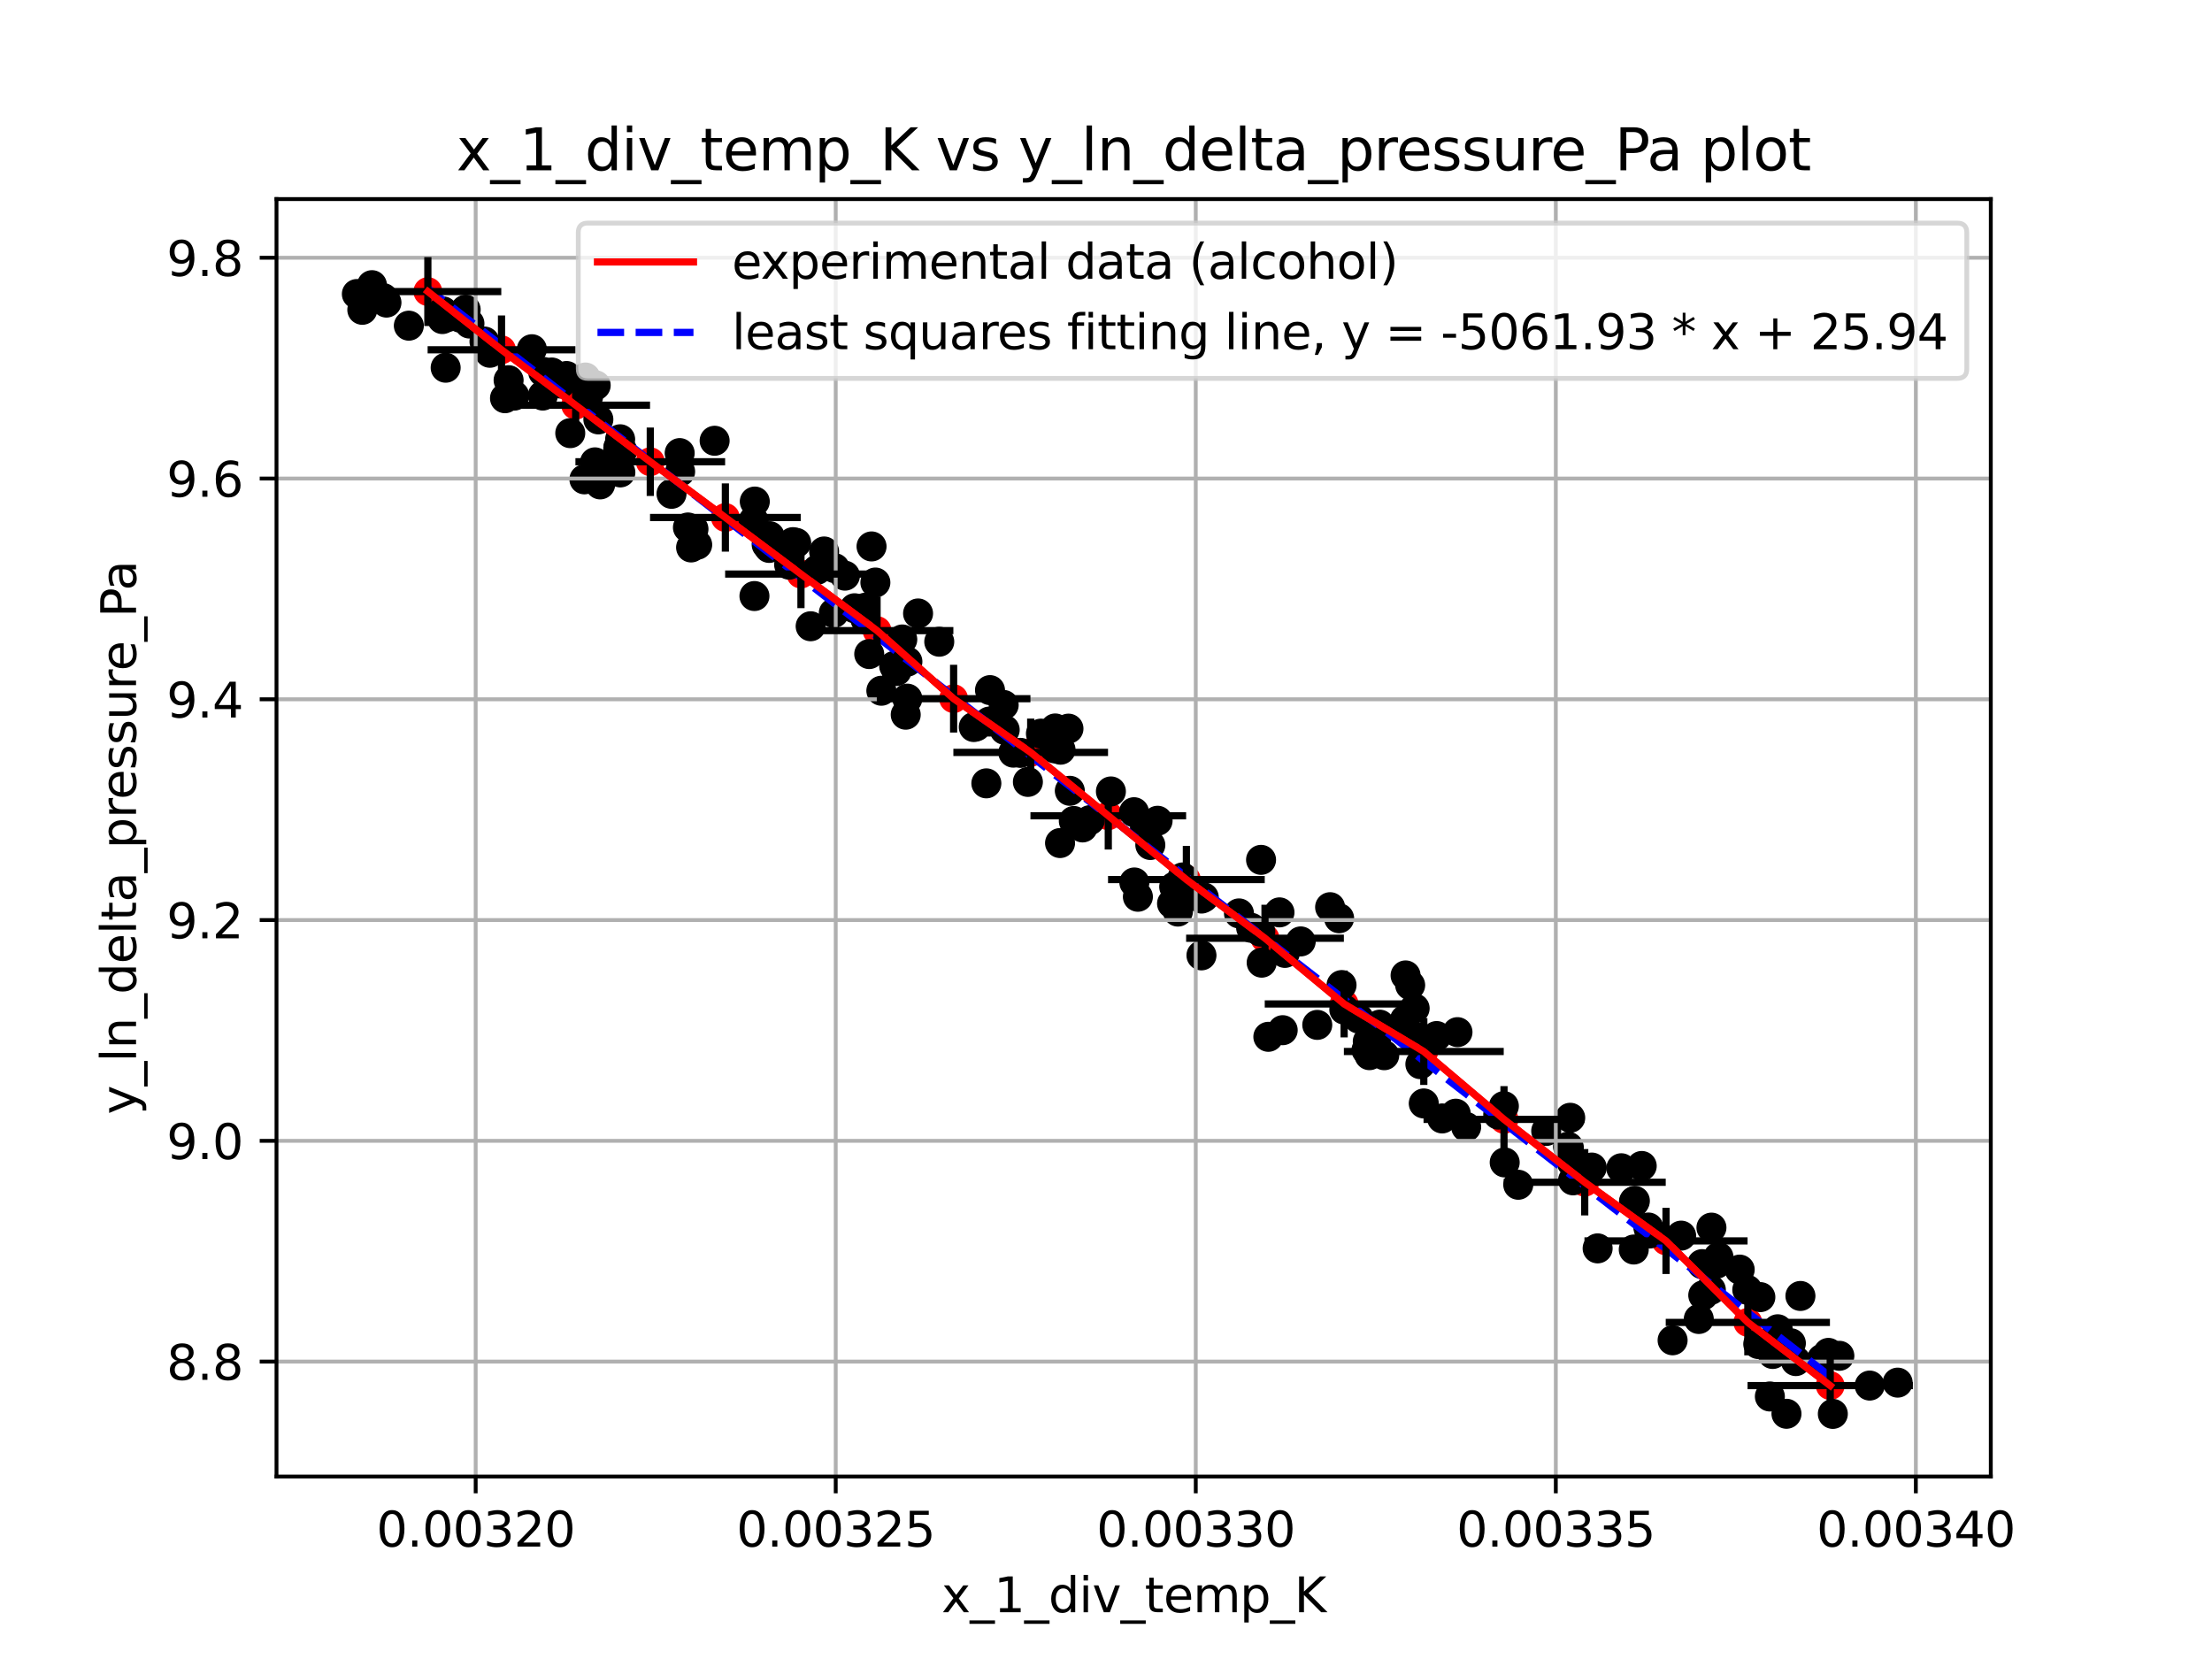 <?xml version="1.0" encoding="utf-8" standalone="no"?>
<!DOCTYPE svg PUBLIC "-//W3C//DTD SVG 1.1//EN"
  "http://www.w3.org/Graphics/SVG/1.1/DTD/svg11.dtd">
<svg xmlns:xlink="http://www.w3.org/1999/xlink" width="460.8pt" height="345.6pt" viewBox="0 0 460.8 345.6" xmlns="http://www.w3.org/2000/svg" version="1.1">
 <defs>
  <style type="text/css">*{stroke-linejoin: round; stroke-linecap: butt}</style>
 </defs>
 <g id="figure_1">
  <g id="patch_1">
   <path d="M 0 345.6 
L 460.8 345.6 
L 460.8 0 
L 0 0 
z
" style="fill: #ffffff"/>
  </g>
  <g id="axes_1">
   <g id="patch_2">
    <path d="M 57.6 307.584 
L 414.72 307.584 
L 414.72 41.472 
L 57.6 41.472 
z
" style="fill: #ffffff"/>
   </g>
   <g id="PathCollection_1">
    <defs>
     <path id="m6cec1d326d" d="M 0 3 
C 0.796 3 1.559 2.684 2.121 2.121 
C 2.684 1.559 3 0.796 3 0 
C 3 -0.796 2.684 -1.559 2.121 -2.121 
C 1.559 -2.684 0.796 -3 0 -3 
C -0.796 -3 -1.559 -2.684 -2.121 -2.121 
C -2.684 -1.559 -3 -0.796 -3 0 
C -3 0.796 -2.684 1.559 -2.121 2.121 
C -1.559 2.684 -0.796 3 0 3 
z
"/>
    </defs>
    <g clip-path="url(#p0b4f2a0c53)">
     <use xlink:href="#m6cec1d326d" x="381.268" y="288.649" style="fill: #ff0000"/>
     <use xlink:href="#m6cec1d326d" x="364.106" y="275.479" style="fill: #ff0000"/>
     <use xlink:href="#m6cec1d326d" x="347.06" y="258.504" style="fill: #ff0000"/>
     <use xlink:href="#m6cec1d326d" x="330.128" y="246.283" style="fill: #ff0000"/>
     <use xlink:href="#m6cec1d326d" x="313.31" y="233.189" style="fill: #ff0000"/>
     <use xlink:href="#m6cec1d326d" x="296.603" y="219.05" style="fill: #ff0000"/>
     <use xlink:href="#m6cec1d326d" x="280.008" y="209.147" style="fill: #ff0000"/>
     <use xlink:href="#m6cec1d326d" x="263.522" y="195.458" style="fill: #ff0000"/>
     <use xlink:href="#m6cec1d326d" x="247.146" y="183.224" style="fill: #ff0000"/>
     <use xlink:href="#m6cec1d326d" x="230.876" y="169.939" style="fill: #ff0000"/>
     <use xlink:href="#m6cec1d326d" x="214.714" y="156.74" style="fill: #ff0000"/>
     <use xlink:href="#m6cec1d326d" x="198.657" y="145.547" style="fill: #ff0000"/>
     <use xlink:href="#m6cec1d326d" x="182.705" y="131.368" style="fill: #ff0000"/>
     <use xlink:href="#m6cec1d326d" x="166.856" y="119.592" style="fill: #ff0000"/>
     <use xlink:href="#m6cec1d326d" x="151.109" y="107.808" style="fill: #ff0000"/>
     <use xlink:href="#m6cec1d326d" x="135.465" y="96.189" style="fill: #ff0000"/>
     <use xlink:href="#m6cec1d326d" x="119.92" y="84.41" style="fill: #ff0000"/>
     <use xlink:href="#m6cec1d326d" x="104.476" y="72.871" style="fill: #ff0000"/>
     <use xlink:href="#m6cec1d326d" x="89.13" y="60.742" style="fill: #ff0000"/>
    </g>
   </g>
   <g id="PathCollection_2">
    <defs>
     <path id="m277d60165b" d="M 0 3 
C 0.796 3 1.559 2.684 2.121 2.121 
C 2.684 1.559 3 0.796 3 0 
C 3 -0.796 2.684 -1.559 2.121 -2.121 
C 1.559 -2.684 0.796 -3 0 -3 
C -0.796 -3 -1.559 -2.684 -2.121 -2.121 
C -2.684 -1.559 -3 -0.796 -3 0 
C -3 0.796 -2.684 1.559 -2.121 2.121 
C -1.559 2.684 -0.796 3 0 3 
z
" style="stroke: #000000; stroke-width: 0.25"/>
    </defs>
    <g clip-path="url(#p0b4f2a0c53)">
     <use xlink:href="#m277d60165b" x="383.171" y="282.437" style="stroke: #000000; stroke-width: 0.25"/>
     <use xlink:href="#m277d60165b" x="380.893" y="281.832" style="stroke: #000000; stroke-width: 0.25"/>
     <use xlink:href="#m277d60165b" x="381.813" y="294.541" style="stroke: #000000; stroke-width: 0.25"/>
     <use xlink:href="#m277d60165b" x="374.104" y="283.541" style="stroke: #000000; stroke-width: 0.25"/>
     <use xlink:href="#m277d60165b" x="379.564" y="283.074" style="stroke: #000000; stroke-width: 0.25"/>
     <use xlink:href="#m277d60165b" x="369.281" y="282.058" style="stroke: #000000; stroke-width: 0.25"/>
     <use xlink:href="#m277d60165b" x="372.157" y="294.516" style="stroke: #000000; stroke-width: 0.25"/>
     <use xlink:href="#m277d60165b" x="389.493" y="288.639" style="stroke: #000000; stroke-width: 0.25"/>
     <use xlink:href="#m277d60165b" x="368.697" y="290.914" style="stroke: #000000; stroke-width: 0.25"/>
     <use xlink:href="#m277d60165b" x="395.316" y="288.028" style="stroke: #000000; stroke-width: 0.25"/>
     <use xlink:href="#m277d60165b" x="354.823" y="269.827" style="stroke: #000000; stroke-width: 0.25"/>
     <use xlink:href="#m277d60165b" x="353.888" y="274.771" style="stroke: #000000; stroke-width: 0.25"/>
     <use xlink:href="#m277d60165b" x="375.061" y="269.973" style="stroke: #000000; stroke-width: 0.25"/>
     <use xlink:href="#m277d60165b" x="356.404" y="268.703" style="stroke: #000000; stroke-width: 0.25"/>
     <use xlink:href="#m277d60165b" x="370.325" y="276.91" style="stroke: #000000; stroke-width: 0.25"/>
     <use xlink:href="#m277d60165b" x="366.715" y="270.212" style="stroke: #000000; stroke-width: 0.25"/>
     <use xlink:href="#m277d60165b" x="363.993" y="268.685" style="stroke: #000000; stroke-width: 0.25"/>
     <use xlink:href="#m277d60165b" x="373.07" y="279.825" style="stroke: #000000; stroke-width: 0.25"/>
     <use xlink:href="#m277d60165b" x="366.278" y="279.987" style="stroke: #000000; stroke-width: 0.25"/>
     <use xlink:href="#m277d60165b" x="348.434" y="279.208" style="stroke: #000000; stroke-width: 0.25"/>
     <use xlink:href="#m277d60165b" x="343.671" y="256.96" style="stroke: #000000; stroke-width: 0.25"/>
     <use xlink:href="#m277d60165b" x="356.524" y="255.738" style="stroke: #000000; stroke-width: 0.25"/>
     <use xlink:href="#m277d60165b" x="343.386" y="255.714" style="stroke: #000000; stroke-width: 0.25"/>
     <use xlink:href="#m277d60165b" x="350.208" y="257.403" style="stroke: #000000; stroke-width: 0.25"/>
     <use xlink:href="#m277d60165b" x="340.341" y="260.298" style="stroke: #000000; stroke-width: 0.25"/>
     <use xlink:href="#m277d60165b" x="357.614" y="263.245" style="stroke: #000000; stroke-width: 0.25"/>
     <use xlink:href="#m277d60165b" x="354.582" y="263.341" style="stroke: #000000; stroke-width: 0.25"/>
     <use xlink:href="#m277d60165b" x="357.99" y="261.86" style="stroke: #000000; stroke-width: 0.25"/>
     <use xlink:href="#m277d60165b" x="362.411" y="264.481" style="stroke: #000000; stroke-width: 0.25"/>
     <use xlink:href="#m277d60165b" x="332.817" y="260.061" style="stroke: #000000; stroke-width: 0.25"/>
     <use xlink:href="#m277d60165b" x="327.7" y="245.889" style="stroke: #000000; stroke-width: 0.25"/>
     <use xlink:href="#m277d60165b" x="313.456" y="242.158" style="stroke: #000000; stroke-width: 0.25"/>
     <use xlink:href="#m277d60165b" x="340.574" y="250.164" style="stroke: #000000; stroke-width: 0.25"/>
     <use xlink:href="#m277d60165b" x="331.593" y="243.223" style="stroke: #000000; stroke-width: 0.25"/>
     <use xlink:href="#m277d60165b" x="340.394" y="250.288" style="stroke: #000000; stroke-width: 0.25"/>
     <use xlink:href="#m277d60165b" x="327.402" y="242.085" style="stroke: #000000; stroke-width: 0.25"/>
     <use xlink:href="#m277d60165b" x="316.282" y="246.807" style="stroke: #000000; stroke-width: 0.25"/>
     <use xlink:href="#m277d60165b" x="340.42" y="250.442" style="stroke: #000000; stroke-width: 0.25"/>
     <use xlink:href="#m277d60165b" x="342.001" y="242.894" style="stroke: #000000; stroke-width: 0.25"/>
     <use xlink:href="#m277d60165b" x="337.747" y="243.368" style="stroke: #000000; stroke-width: 0.25"/>
     <use xlink:href="#m277d60165b" x="326.65" y="238.868" style="stroke: #000000; stroke-width: 0.25"/>
     <use xlink:href="#m277d60165b" x="300.425" y="232.993" style="stroke: #000000; stroke-width: 0.25"/>
     <use xlink:href="#m277d60165b" x="312.108" y="232.188" style="stroke: #000000; stroke-width: 0.25"/>
     <use xlink:href="#m277d60165b" x="326.821" y="239.081" style="stroke: #000000; stroke-width: 0.25"/>
     <use xlink:href="#m277d60165b" x="313.284" y="230.421" style="stroke: #000000; stroke-width: 0.25"/>
     <use xlink:href="#m277d60165b" x="303.259" y="232.001" style="stroke: #000000; stroke-width: 0.25"/>
     <use xlink:href="#m277d60165b" x="305.428" y="234.768" style="stroke: #000000; stroke-width: 0.25"/>
     <use xlink:href="#m277d60165b" x="327.107" y="232.854" style="stroke: #000000; stroke-width: 0.25"/>
     <use xlink:href="#m277d60165b" x="296.596" y="229.869" style="stroke: #000000; stroke-width: 0.25"/>
     <use xlink:href="#m277d60165b" x="322.105" y="235.6" style="stroke: #000000; stroke-width: 0.25"/>
     <use xlink:href="#m277d60165b" x="286.656" y="217.182" style="stroke: #000000; stroke-width: 0.25"/>
     <use xlink:href="#m277d60165b" x="284.669" y="218.743" style="stroke: #000000; stroke-width: 0.25"/>
     <use xlink:href="#m277d60165b" x="284.933" y="216.961" style="stroke: #000000; stroke-width: 0.25"/>
     <use xlink:href="#m277d60165b" x="288.365" y="219.822" style="stroke: #000000; stroke-width: 0.25"/>
     <use xlink:href="#m277d60165b" x="299.28" y="215.826" style="stroke: #000000; stroke-width: 0.25"/>
     <use xlink:href="#m277d60165b" x="285.281" y="219.812" style="stroke: #000000; stroke-width: 0.25"/>
     <use xlink:href="#m277d60165b" x="295.888" y="221.688" style="stroke: #000000; stroke-width: 0.25"/>
     <use xlink:href="#m277d60165b" x="295.095" y="216.101" style="stroke: #000000; stroke-width: 0.25"/>
     <use xlink:href="#m277d60165b" x="303.622" y="215.014" style="stroke: #000000; stroke-width: 0.25"/>
     <use xlink:href="#m277d60165b" x="283.054" y="212.193" style="stroke: #000000; stroke-width: 0.25"/>
     <use xlink:href="#m277d60165b" x="280.044" y="210.324" style="stroke: #000000; stroke-width: 0.25"/>
     <use xlink:href="#m277d60165b" x="293.765" y="205.228" style="stroke: #000000; stroke-width: 0.25"/>
     <use xlink:href="#m277d60165b" x="287.427" y="213.458" style="stroke: #000000; stroke-width: 0.25"/>
     <use xlink:href="#m277d60165b" x="264.219" y="215.986" style="stroke: #000000; stroke-width: 0.25"/>
     <use xlink:href="#m277d60165b" x="292.675" y="212.419" style="stroke: #000000; stroke-width: 0.25"/>
     <use xlink:href="#m277d60165b" x="279.469" y="205.213" style="stroke: #000000; stroke-width: 0.25"/>
     <use xlink:href="#m277d60165b" x="292.808" y="203.197" style="stroke: #000000; stroke-width: 0.25"/>
     <use xlink:href="#m277d60165b" x="274.412" y="213.503" style="stroke: #000000; stroke-width: 0.25"/>
     <use xlink:href="#m277d60165b" x="294.696" y="210.053" style="stroke: #000000; stroke-width: 0.25"/>
     <use xlink:href="#m277d60165b" x="267.21" y="214.606" style="stroke: #000000; stroke-width: 0.25"/>
     <use xlink:href="#m277d60165b" x="262.546" y="194.077" style="stroke: #000000; stroke-width: 0.25"/>
     <use xlink:href="#m277d60165b" x="277.087" y="188.984" style="stroke: #000000; stroke-width: 0.25"/>
     <use xlink:href="#m277d60165b" x="262.83" y="200.539" style="stroke: #000000; stroke-width: 0.25"/>
     <use xlink:href="#m277d60165b" x="260.636" y="193.276" style="stroke: #000000; stroke-width: 0.25"/>
     <use xlink:href="#m277d60165b" x="267.668" y="198.503" style="stroke: #000000; stroke-width: 0.25"/>
     <use xlink:href="#m277d60165b" x="266.538" y="190.066" style="stroke: #000000; stroke-width: 0.25"/>
     <use xlink:href="#m277d60165b" x="258.101" y="190.278" style="stroke: #000000; stroke-width: 0.25"/>
     <use xlink:href="#m277d60165b" x="270.963" y="196.116" style="stroke: #000000; stroke-width: 0.25"/>
     <use xlink:href="#m277d60165b" x="278.963" y="191.287" style="stroke: #000000; stroke-width: 0.25"/>
     <use xlink:href="#m277d60165b" x="250.286" y="199.023" style="stroke: #000000; stroke-width: 0.25"/>
     <use xlink:href="#m277d60165b" x="250.306" y="187.186" style="stroke: #000000; stroke-width: 0.25"/>
     <use xlink:href="#m277d60165b" x="244.969" y="185.137" style="stroke: #000000; stroke-width: 0.25"/>
     <use xlink:href="#m277d60165b" x="244.158" y="188.225" style="stroke: #000000; stroke-width: 0.25"/>
     <use xlink:href="#m277d60165b" x="246.362" y="182.783" style="stroke: #000000; stroke-width: 0.25"/>
     <use xlink:href="#m277d60165b" x="244.609" y="184.731" style="stroke: #000000; stroke-width: 0.25"/>
     <use xlink:href="#m277d60165b" x="236.306" y="183.833" style="stroke: #000000; stroke-width: 0.25"/>
     <use xlink:href="#m277d60165b" x="250.77" y="186.942" style="stroke: #000000; stroke-width: 0.25"/>
     <use xlink:href="#m277d60165b" x="245.381" y="189.899" style="stroke: #000000; stroke-width: 0.25"/>
     <use xlink:href="#m277d60165b" x="262.701" y="179.124" style="stroke: #000000; stroke-width: 0.25"/>
     <use xlink:href="#m277d60165b" x="237.045" y="186.812" style="stroke: #000000; stroke-width: 0.25"/>
     <use xlink:href="#m277d60165b" x="238.526" y="172.542" style="stroke: #000000; stroke-width: 0.25"/>
     <use xlink:href="#m277d60165b" x="223.696" y="171.028" style="stroke: #000000; stroke-width: 0.25"/>
     <use xlink:href="#m277d60165b" x="220.828" y="175.624" style="stroke: #000000; stroke-width: 0.25"/>
     <use xlink:href="#m277d60165b" x="239.634" y="176.029" style="stroke: #000000; stroke-width: 0.25"/>
     <use xlink:href="#m277d60165b" x="222.864" y="164.739" style="stroke: #000000; stroke-width: 0.25"/>
     <use xlink:href="#m277d60165b" x="227.03" y="170.858" style="stroke: #000000; stroke-width: 0.25"/>
     <use xlink:href="#m277d60165b" x="241.146" y="170.982" style="stroke: #000000; stroke-width: 0.25"/>
     <use xlink:href="#m277d60165b" x="225.521" y="172.371" style="stroke: #000000; stroke-width: 0.25"/>
     <use xlink:href="#m277d60165b" x="236.238" y="169.199" style="stroke: #000000; stroke-width: 0.25"/>
     <use xlink:href="#m277d60165b" x="231.421" y="164.872" style="stroke: #000000; stroke-width: 0.25"/>
     <use xlink:href="#m277d60165b" x="219.821" y="151.753" style="stroke: #000000; stroke-width: 0.25"/>
     <use xlink:href="#m277d60165b" x="222.581" y="151.788" style="stroke: #000000; stroke-width: 0.25"/>
     <use xlink:href="#m277d60165b" x="205.476" y="163.186" style="stroke: #000000; stroke-width: 0.25"/>
     <use xlink:href="#m277d60165b" x="214.13" y="162.887" style="stroke: #000000; stroke-width: 0.25"/>
     <use xlink:href="#m277d60165b" x="212.585" y="156.836" style="stroke: #000000; stroke-width: 0.25"/>
     <use xlink:href="#m277d60165b" x="206.096" y="150.313" style="stroke: #000000; stroke-width: 0.25"/>
     <use xlink:href="#m277d60165b" x="216.846" y="152.831" style="stroke: #000000; stroke-width: 0.25"/>
     <use xlink:href="#m277d60165b" x="219.722" y="155.897" style="stroke: #000000; stroke-width: 0.25"/>
     <use xlink:href="#m277d60165b" x="220.927" y="156.176" style="stroke: #000000; stroke-width: 0.25"/>
     <use xlink:href="#m277d60165b" x="211.094" y="156.789" style="stroke: #000000; stroke-width: 0.25"/>
     <use xlink:href="#m277d60165b" x="209.299" y="152.04" style="stroke: #000000; stroke-width: 0.25"/>
     <use xlink:href="#m277d60165b" x="209.086" y="146.862" style="stroke: #000000; stroke-width: 0.25"/>
     <use xlink:href="#m277d60165b" x="188.679" y="148.883" style="stroke: #000000; stroke-width: 0.25"/>
     <use xlink:href="#m277d60165b" x="206.235" y="143.767" style="stroke: #000000; stroke-width: 0.25"/>
     <use xlink:href="#m277d60165b" x="189.018" y="145.54" style="stroke: #000000; stroke-width: 0.25"/>
     <use xlink:href="#m277d60165b" x="202.855" y="151.455" style="stroke: #000000; stroke-width: 0.25"/>
     <use xlink:href="#m277d60165b" x="203.348" y="151.313" style="stroke: #000000; stroke-width: 0.25"/>
     <use xlink:href="#m277d60165b" x="183.603" y="143.893" style="stroke: #000000; stroke-width: 0.25"/>
     <use xlink:href="#m277d60165b" x="186.272" y="138.732" style="stroke: #000000; stroke-width: 0.25"/>
     <use xlink:href="#m277d60165b" x="186.766" y="139.781" style="stroke: #000000; stroke-width: 0.25"/>
     <use xlink:href="#m277d60165b" x="195.665" y="133.683" style="stroke: #000000; stroke-width: 0.25"/>
     <use xlink:href="#m277d60165b" x="180.287" y="128.995" style="stroke: #000000; stroke-width: 0.25"/>
     <use xlink:href="#m277d60165b" x="181.076" y="136.253" style="stroke: #000000; stroke-width: 0.25"/>
     <use xlink:href="#m277d60165b" x="187.963" y="133.213" style="stroke: #000000; stroke-width: 0.25"/>
     <use xlink:href="#m277d60165b" x="180.268" y="126.606" style="stroke: #000000; stroke-width: 0.25"/>
     <use xlink:href="#m277d60165b" x="173.693" y="127.7" style="stroke: #000000; stroke-width: 0.25"/>
     <use xlink:href="#m277d60165b" x="178.022" y="126.711" style="stroke: #000000; stroke-width: 0.25"/>
     <use xlink:href="#m277d60165b" x="168.874" y="130.461" style="stroke: #000000; stroke-width: 0.25"/>
     <use xlink:href="#m277d60165b" x="191.251" y="127.797" style="stroke: #000000; stroke-width: 0.25"/>
     <use xlink:href="#m277d60165b" x="189.028" y="137.827" style="stroke: #000000; stroke-width: 0.25"/>
     <use xlink:href="#m277d60165b" x="170.208" y="118.7" style="stroke: #000000; stroke-width: 0.25"/>
     <use xlink:href="#m277d60165b" x="164.392" y="117.63" style="stroke: #000000; stroke-width: 0.25"/>
     <use xlink:href="#m277d60165b" x="182.359" y="121.354" style="stroke: #000000; stroke-width: 0.25"/>
     <use xlink:href="#m277d60165b" x="160.238" y="114.142" style="stroke: #000000; stroke-width: 0.25"/>
     <use xlink:href="#m277d60165b" x="165.185" y="112.94" style="stroke: #000000; stroke-width: 0.25"/>
     <use xlink:href="#m277d60165b" x="176.019" y="119.921" style="stroke: #000000; stroke-width: 0.25"/>
     <use xlink:href="#m277d60165b" x="157.164" y="124.167" style="stroke: #000000; stroke-width: 0.25"/>
     <use xlink:href="#m277d60165b" x="171.674" y="114.884" style="stroke: #000000; stroke-width: 0.25"/>
     <use xlink:href="#m277d60165b" x="181.558" y="113.832" style="stroke: #000000; stroke-width: 0.25"/>
     <use xlink:href="#m277d60165b" x="173.892" y="118.356" style="stroke: #000000; stroke-width: 0.25"/>
     <use xlink:href="#m277d60165b" x="145.238" y="113.484" style="stroke: #000000; stroke-width: 0.25"/>
     <use xlink:href="#m277d60165b" x="165.865" y="113.091" style="stroke: #000000; stroke-width: 0.25"/>
     <use xlink:href="#m277d60165b" x="139.889" y="102.871" style="stroke: #000000; stroke-width: 0.25"/>
     <use xlink:href="#m277d60165b" x="143.968" y="114.046" style="stroke: #000000; stroke-width: 0.25"/>
     <use xlink:href="#m277d60165b" x="159.711" y="113.444" style="stroke: #000000; stroke-width: 0.25"/>
     <use xlink:href="#m277d60165b" x="156.988" y="108.463" style="stroke: #000000; stroke-width: 0.25"/>
     <use xlink:href="#m277d60165b" x="160.327" y="111.697" style="stroke: #000000; stroke-width: 0.25"/>
     <use xlink:href="#m277d60165b" x="143.309" y="109.886" style="stroke: #000000; stroke-width: 0.25"/>
     <use xlink:href="#m277d60165b" x="144.463" y="110.214" style="stroke: #000000; stroke-width: 0.25"/>
     <use xlink:href="#m277d60165b" x="157.236" y="104.484" style="stroke: #000000; stroke-width: 0.25"/>
     <use xlink:href="#m277d60165b" x="129.232" y="98.412" style="stroke: #000000; stroke-width: 0.25"/>
     <use xlink:href="#m277d60165b" x="121.743" y="99.858" style="stroke: #000000; stroke-width: 0.25"/>
     <use xlink:href="#m277d60165b" x="141.686" y="98.243" style="stroke: #000000; stroke-width: 0.25"/>
     <use xlink:href="#m277d60165b" x="128.795" y="93.447" style="stroke: #000000; stroke-width: 0.25"/>
     <use xlink:href="#m277d60165b" x="141.59" y="94.389" style="stroke: #000000; stroke-width: 0.25"/>
     <use xlink:href="#m277d60165b" x="125.029" y="100.91" style="stroke: #000000; stroke-width: 0.25"/>
     <use xlink:href="#m277d60165b" x="128.837" y="93.124" style="stroke: #000000; stroke-width: 0.25"/>
     <use xlink:href="#m277d60165b" x="123.941" y="96.317" style="stroke: #000000; stroke-width: 0.25"/>
     <use xlink:href="#m277d60165b" x="129.642" y="93.888" style="stroke: #000000; stroke-width: 0.25"/>
     <use xlink:href="#m277d60165b" x="148.871" y="91.82" style="stroke: #000000; stroke-width: 0.25"/>
     <use xlink:href="#m277d60165b" x="121.955" y="78.644" style="stroke: #000000; stroke-width: 0.25"/>
     <use xlink:href="#m277d60165b" x="114.946" y="77.601" style="stroke: #000000; stroke-width: 0.25"/>
     <use xlink:href="#m277d60165b" x="129.186" y="91.509" style="stroke: #000000; stroke-width: 0.25"/>
     <use xlink:href="#m277d60165b" x="124.649" y="87.369" style="stroke: #000000; stroke-width: 0.25"/>
     <use xlink:href="#m277d60165b" x="118.796" y="90.233" style="stroke: #000000; stroke-width: 0.25"/>
     <use xlink:href="#m277d60165b" x="113.073" y="82.402" style="stroke: #000000; stroke-width: 0.25"/>
     <use xlink:href="#m277d60165b" x="107.132" y="82.413" style="stroke: #000000; stroke-width: 0.25"/>
     <use xlink:href="#m277d60165b" x="122.501" y="82.644" style="stroke: #000000; stroke-width: 0.25"/>
     <use xlink:href="#m277d60165b" x="124.094" y="80.272" style="stroke: #000000; stroke-width: 0.25"/>
     <use xlink:href="#m277d60165b" x="105.202" y="82.958" style="stroke: #000000; stroke-width: 0.25"/>
     <use xlink:href="#m277d60165b" x="116.732" y="79.898" style="stroke: #000000; stroke-width: 0.25"/>
     <use xlink:href="#m277d60165b" x="113.147" y="77.471" style="stroke: #000000; stroke-width: 0.25"/>
     <use xlink:href="#m277d60165b" x="92.84" y="76.603" style="stroke: #000000; stroke-width: 0.25"/>
     <use xlink:href="#m277d60165b" x="92.152" y="66.47" style="stroke: #000000; stroke-width: 0.25"/>
     <use xlink:href="#m277d60165b" x="110.801" y="72.752" style="stroke: #000000; stroke-width: 0.25"/>
     <use xlink:href="#m277d60165b" x="100.926" y="71.152" style="stroke: #000000; stroke-width: 0.25"/>
     <use xlink:href="#m277d60165b" x="105.952" y="79.205" style="stroke: #000000; stroke-width: 0.25"/>
     <use xlink:href="#m277d60165b" x="93.214" y="66.055" style="stroke: #000000; stroke-width: 0.25"/>
     <use xlink:href="#m277d60165b" x="118.021" y="78.332" style="stroke: #000000; stroke-width: 0.25"/>
     <use xlink:href="#m277d60165b" x="102.045" y="73.49" style="stroke: #000000; stroke-width: 0.25"/>
     <use xlink:href="#m277d60165b" x="85.169" y="67.844" style="stroke: #000000; stroke-width: 0.25"/>
     <use xlink:href="#m277d60165b" x="97.793" y="67.4" style="stroke: #000000; stroke-width: 0.25"/>
     <use xlink:href="#m277d60165b" x="92.28" y="64.861" style="stroke: #000000; stroke-width: 0.25"/>
     <use xlink:href="#m277d60165b" x="74.34" y="61.251" style="stroke: #000000; stroke-width: 0.25"/>
     <use xlink:href="#m277d60165b" x="95.899" y="66.188" style="stroke: #000000; stroke-width: 0.25"/>
     <use xlink:href="#m277d60165b" x="97.008" y="64.512" style="stroke: #000000; stroke-width: 0.25"/>
     <use xlink:href="#m277d60165b" x="77.488" y="59.406" style="stroke: #000000; stroke-width: 0.25"/>
     <use xlink:href="#m277d60165b" x="80.507" y="63.033" style="stroke: #000000; stroke-width: 0.25"/>
     <use xlink:href="#m277d60165b" x="79.843" y="62.098" style="stroke: #000000; stroke-width: 0.25"/>
     <use xlink:href="#m277d60165b" x="75.475" y="64.54" style="stroke: #000000; stroke-width: 0.25"/>
    </g>
   </g>
   <g id="matplotlib.axis_1">
    <g id="xtick_1">
     <g id="line2d_1">
      <path d="M 99.093 307.584 
L 99.093 41.472 
" clip-path="url(#p0b4f2a0c53)" style="fill: none; stroke: #b0b0b0; stroke-width: 0.8; stroke-linecap: square"/>
     </g>
     <g id="line2d_2">
      <defs>
       <path id="m716200b456" d="M 0 0 
L 0 3.5 
" style="stroke: #000000; stroke-width: 0.8"/>
      </defs>
      <g>
       <use xlink:href="#m716200b456" x="99.093" y="307.584" style="stroke: #000000; stroke-width: 0.8"/>
      </g>
     </g>
     <g id="text_1">
      <!-- 0.00320 -->
      <g transform="translate(78.417 322.182) scale(0.1 -0.1)">
       <defs>
        <path id="DejaVuSans-30" d="M 2034 4250 
Q 1547 4250 1301 3770 
Q 1056 3291 1056 2328 
Q 1056 1369 1301 889 
Q 1547 409 2034 409 
Q 2525 409 2770 889 
Q 3016 1369 3016 2328 
Q 3016 3291 2770 3770 
Q 2525 4250 2034 4250 
z
M 2034 4750 
Q 2819 4750 3233 4129 
Q 3647 3509 3647 2328 
Q 3647 1150 3233 529 
Q 2819 -91 2034 -91 
Q 1250 -91 836 529 
Q 422 1150 422 2328 
Q 422 3509 836 4129 
Q 1250 4750 2034 4750 
z
" transform="scale(0.016)"/>
        <path id="DejaVuSans-2e" d="M 684 794 
L 1344 794 
L 1344 0 
L 684 0 
L 684 794 
z
" transform="scale(0.016)"/>
        <path id="DejaVuSans-33" d="M 2597 2516 
Q 3050 2419 3304 2112 
Q 3559 1806 3559 1356 
Q 3559 666 3084 287 
Q 2609 -91 1734 -91 
Q 1441 -91 1130 -33 
Q 819 25 488 141 
L 488 750 
Q 750 597 1062 519 
Q 1375 441 1716 441 
Q 2309 441 2620 675 
Q 2931 909 2931 1356 
Q 2931 1769 2642 2001 
Q 2353 2234 1838 2234 
L 1294 2234 
L 1294 2753 
L 1863 2753 
Q 2328 2753 2575 2939 
Q 2822 3125 2822 3475 
Q 2822 3834 2567 4026 
Q 2313 4219 1838 4219 
Q 1578 4219 1281 4162 
Q 984 4106 628 3988 
L 628 4550 
Q 988 4650 1302 4700 
Q 1616 4750 1894 4750 
Q 2613 4750 3031 4423 
Q 3450 4097 3450 3541 
Q 3450 3153 3228 2886 
Q 3006 2619 2597 2516 
z
" transform="scale(0.016)"/>
        <path id="DejaVuSans-32" d="M 1228 531 
L 3431 531 
L 3431 0 
L 469 0 
L 469 531 
Q 828 903 1448 1529 
Q 2069 2156 2228 2338 
Q 2531 2678 2651 2914 
Q 2772 3150 2772 3378 
Q 2772 3750 2511 3984 
Q 2250 4219 1831 4219 
Q 1534 4219 1204 4116 
Q 875 4013 500 3803 
L 500 4441 
Q 881 4594 1212 4672 
Q 1544 4750 1819 4750 
Q 2544 4750 2975 4387 
Q 3406 4025 3406 3419 
Q 3406 3131 3298 2873 
Q 3191 2616 2906 2266 
Q 2828 2175 2409 1742 
Q 1991 1309 1228 531 
z
" transform="scale(0.016)"/>
       </defs>
       <use xlink:href="#DejaVuSans-30"/>
       <use xlink:href="#DejaVuSans-2e" x="63.623"/>
       <use xlink:href="#DejaVuSans-30" x="95.41"/>
       <use xlink:href="#DejaVuSans-30" x="159.033"/>
       <use xlink:href="#DejaVuSans-33" x="222.656"/>
       <use xlink:href="#DejaVuSans-32" x="286.279"/>
       <use xlink:href="#DejaVuSans-30" x="349.902"/>
      </g>
     </g>
    </g>
    <g id="xtick_2">
     <g id="line2d_3">
      <path d="M 174.097 307.584 
L 174.097 41.472 
" clip-path="url(#p0b4f2a0c53)" style="fill: none; stroke: #b0b0b0; stroke-width: 0.8; stroke-linecap: square"/>
     </g>
     <g id="line2d_4">
      <g>
       <use xlink:href="#m716200b456" x="174.097" y="307.584" style="stroke: #000000; stroke-width: 0.8"/>
      </g>
     </g>
     <g id="text_2">
      <!-- 0.00325 -->
      <g transform="translate(153.42 322.182) scale(0.1 -0.1)">
       <defs>
        <path id="DejaVuSans-35" d="M 691 4666 
L 3169 4666 
L 3169 4134 
L 1269 4134 
L 1269 2991 
Q 1406 3038 1543 3061 
Q 1681 3084 1819 3084 
Q 2600 3084 3056 2656 
Q 3513 2228 3513 1497 
Q 3513 744 3044 326 
Q 2575 -91 1722 -91 
Q 1428 -91 1123 -41 
Q 819 9 494 109 
L 494 744 
Q 775 591 1075 516 
Q 1375 441 1709 441 
Q 2250 441 2565 725 
Q 2881 1009 2881 1497 
Q 2881 1984 2565 2268 
Q 2250 2553 1709 2553 
Q 1456 2553 1204 2497 
Q 953 2441 691 2322 
L 691 4666 
z
" transform="scale(0.016)"/>
       </defs>
       <use xlink:href="#DejaVuSans-30"/>
       <use xlink:href="#DejaVuSans-2e" x="63.623"/>
       <use xlink:href="#DejaVuSans-30" x="95.41"/>
       <use xlink:href="#DejaVuSans-30" x="159.033"/>
       <use xlink:href="#DejaVuSans-33" x="222.656"/>
       <use xlink:href="#DejaVuSans-32" x="286.279"/>
       <use xlink:href="#DejaVuSans-35" x="349.902"/>
      </g>
     </g>
    </g>
    <g id="xtick_3">
     <g id="line2d_5">
      <path d="M 249.1 307.584 
L 249.1 41.472 
" clip-path="url(#p0b4f2a0c53)" style="fill: none; stroke: #b0b0b0; stroke-width: 0.8; stroke-linecap: square"/>
     </g>
     <g id="line2d_6">
      <g>
       <use xlink:href="#m716200b456" x="249.1" y="307.584" style="stroke: #000000; stroke-width: 0.8"/>
      </g>
     </g>
     <g id="text_3">
      <!-- 0.00330 -->
      <g transform="translate(228.424 322.182) scale(0.1 -0.1)">
       <use xlink:href="#DejaVuSans-30"/>
       <use xlink:href="#DejaVuSans-2e" x="63.623"/>
       <use xlink:href="#DejaVuSans-30" x="95.41"/>
       <use xlink:href="#DejaVuSans-30" x="159.033"/>
       <use xlink:href="#DejaVuSans-33" x="222.656"/>
       <use xlink:href="#DejaVuSans-33" x="286.279"/>
       <use xlink:href="#DejaVuSans-30" x="349.902"/>
      </g>
     </g>
    </g>
    <g id="xtick_4">
     <g id="line2d_7">
      <path d="M 324.103 307.584 
L 324.103 41.472 
" clip-path="url(#p0b4f2a0c53)" style="fill: none; stroke: #b0b0b0; stroke-width: 0.8; stroke-linecap: square"/>
     </g>
     <g id="line2d_8">
      <g>
       <use xlink:href="#m716200b456" x="324.103" y="307.584" style="stroke: #000000; stroke-width: 0.8"/>
      </g>
     </g>
     <g id="text_4">
      <!-- 0.00335 -->
      <g transform="translate(303.427 322.182) scale(0.1 -0.1)">
       <use xlink:href="#DejaVuSans-30"/>
       <use xlink:href="#DejaVuSans-2e" x="63.623"/>
       <use xlink:href="#DejaVuSans-30" x="95.41"/>
       <use xlink:href="#DejaVuSans-30" x="159.033"/>
       <use xlink:href="#DejaVuSans-33" x="222.656"/>
       <use xlink:href="#DejaVuSans-33" x="286.279"/>
       <use xlink:href="#DejaVuSans-35" x="349.902"/>
      </g>
     </g>
    </g>
    <g id="xtick_5">
     <g id="line2d_9">
      <path d="M 399.107 307.584 
L 399.107 41.472 
" clip-path="url(#p0b4f2a0c53)" style="fill: none; stroke: #b0b0b0; stroke-width: 0.8; stroke-linecap: square"/>
     </g>
     <g id="line2d_10">
      <g>
       <use xlink:href="#m716200b456" x="399.107" y="307.584" style="stroke: #000000; stroke-width: 0.8"/>
      </g>
     </g>
     <g id="text_5">
      <!-- 0.00340 -->
      <g transform="translate(378.43 322.182) scale(0.1 -0.1)">
       <defs>
        <path id="DejaVuSans-34" d="M 2419 4116 
L 825 1625 
L 2419 1625 
L 2419 4116 
z
M 2253 4666 
L 3047 4666 
L 3047 1625 
L 3713 1625 
L 3713 1100 
L 3047 1100 
L 3047 0 
L 2419 0 
L 2419 1100 
L 313 1100 
L 313 1709 
L 2253 4666 
z
" transform="scale(0.016)"/>
       </defs>
       <use xlink:href="#DejaVuSans-30"/>
       <use xlink:href="#DejaVuSans-2e" x="63.623"/>
       <use xlink:href="#DejaVuSans-30" x="95.41"/>
       <use xlink:href="#DejaVuSans-30" x="159.033"/>
       <use xlink:href="#DejaVuSans-33" x="222.656"/>
       <use xlink:href="#DejaVuSans-34" x="286.279"/>
       <use xlink:href="#DejaVuSans-30" x="349.902"/>
      </g>
     </g>
    </g>
    <g id="text_6">
     <!-- x_1_div_temp_K -->
     <g transform="translate(196.137 335.861) scale(0.1 -0.1)">
      <defs>
       <path id="DejaVuSans-78" d="M 3513 3500 
L 2247 1797 
L 3578 0 
L 2900 0 
L 1881 1375 
L 863 0 
L 184 0 
L 1544 1831 
L 300 3500 
L 978 3500 
L 1906 2253 
L 2834 3500 
L 3513 3500 
z
" transform="scale(0.016)"/>
       <path id="DejaVuSans-5f" d="M 3263 -1063 
L 3263 -1509 
L -63 -1509 
L -63 -1063 
L 3263 -1063 
z
" transform="scale(0.016)"/>
       <path id="DejaVuSans-31" d="M 794 531 
L 1825 531 
L 1825 4091 
L 703 3866 
L 703 4441 
L 1819 4666 
L 2450 4666 
L 2450 531 
L 3481 531 
L 3481 0 
L 794 0 
L 794 531 
z
" transform="scale(0.016)"/>
       <path id="DejaVuSans-64" d="M 2906 2969 
L 2906 4863 
L 3481 4863 
L 3481 0 
L 2906 0 
L 2906 525 
Q 2725 213 2448 61 
Q 2172 -91 1784 -91 
Q 1150 -91 751 415 
Q 353 922 353 1747 
Q 353 2572 751 3078 
Q 1150 3584 1784 3584 
Q 2172 3584 2448 3432 
Q 2725 3281 2906 2969 
z
M 947 1747 
Q 947 1113 1208 752 
Q 1469 391 1925 391 
Q 2381 391 2643 752 
Q 2906 1113 2906 1747 
Q 2906 2381 2643 2742 
Q 2381 3103 1925 3103 
Q 1469 3103 1208 2742 
Q 947 2381 947 1747 
z
" transform="scale(0.016)"/>
       <path id="DejaVuSans-69" d="M 603 3500 
L 1178 3500 
L 1178 0 
L 603 0 
L 603 3500 
z
M 603 4863 
L 1178 4863 
L 1178 4134 
L 603 4134 
L 603 4863 
z
" transform="scale(0.016)"/>
       <path id="DejaVuSans-76" d="M 191 3500 
L 800 3500 
L 1894 563 
L 2988 3500 
L 3597 3500 
L 2284 0 
L 1503 0 
L 191 3500 
z
" transform="scale(0.016)"/>
       <path id="DejaVuSans-74" d="M 1172 4494 
L 1172 3500 
L 2356 3500 
L 2356 3053 
L 1172 3053 
L 1172 1153 
Q 1172 725 1289 603 
Q 1406 481 1766 481 
L 2356 481 
L 2356 0 
L 1766 0 
Q 1100 0 847 248 
Q 594 497 594 1153 
L 594 3053 
L 172 3053 
L 172 3500 
L 594 3500 
L 594 4494 
L 1172 4494 
z
" transform="scale(0.016)"/>
       <path id="DejaVuSans-65" d="M 3597 1894 
L 3597 1613 
L 953 1613 
Q 991 1019 1311 708 
Q 1631 397 2203 397 
Q 2534 397 2845 478 
Q 3156 559 3463 722 
L 3463 178 
Q 3153 47 2828 -22 
Q 2503 -91 2169 -91 
Q 1331 -91 842 396 
Q 353 884 353 1716 
Q 353 2575 817 3079 
Q 1281 3584 2069 3584 
Q 2775 3584 3186 3129 
Q 3597 2675 3597 1894 
z
M 3022 2063 
Q 3016 2534 2758 2815 
Q 2500 3097 2075 3097 
Q 1594 3097 1305 2825 
Q 1016 2553 972 2059 
L 3022 2063 
z
" transform="scale(0.016)"/>
       <path id="DejaVuSans-6d" d="M 3328 2828 
Q 3544 3216 3844 3400 
Q 4144 3584 4550 3584 
Q 5097 3584 5394 3201 
Q 5691 2819 5691 2113 
L 5691 0 
L 5113 0 
L 5113 2094 
Q 5113 2597 4934 2840 
Q 4756 3084 4391 3084 
Q 3944 3084 3684 2787 
Q 3425 2491 3425 1978 
L 3425 0 
L 2847 0 
L 2847 2094 
Q 2847 2600 2669 2842 
Q 2491 3084 2119 3084 
Q 1678 3084 1418 2786 
Q 1159 2488 1159 1978 
L 1159 0 
L 581 0 
L 581 3500 
L 1159 3500 
L 1159 2956 
Q 1356 3278 1631 3431 
Q 1906 3584 2284 3584 
Q 2666 3584 2933 3390 
Q 3200 3197 3328 2828 
z
" transform="scale(0.016)"/>
       <path id="DejaVuSans-70" d="M 1159 525 
L 1159 -1331 
L 581 -1331 
L 581 3500 
L 1159 3500 
L 1159 2969 
Q 1341 3281 1617 3432 
Q 1894 3584 2278 3584 
Q 2916 3584 3314 3078 
Q 3713 2572 3713 1747 
Q 3713 922 3314 415 
Q 2916 -91 2278 -91 
Q 1894 -91 1617 61 
Q 1341 213 1159 525 
z
M 3116 1747 
Q 3116 2381 2855 2742 
Q 2594 3103 2138 3103 
Q 1681 3103 1420 2742 
Q 1159 2381 1159 1747 
Q 1159 1113 1420 752 
Q 1681 391 2138 391 
Q 2594 391 2855 752 
Q 3116 1113 3116 1747 
z
" transform="scale(0.016)"/>
       <path id="DejaVuSans-4b" d="M 628 4666 
L 1259 4666 
L 1259 2694 
L 3353 4666 
L 4166 4666 
L 1850 2491 
L 4331 0 
L 3500 0 
L 1259 2247 
L 1259 0 
L 628 0 
L 628 4666 
z
" transform="scale(0.016)"/>
      </defs>
      <use xlink:href="#DejaVuSans-78"/>
      <use xlink:href="#DejaVuSans-5f" x="59.18"/>
      <use xlink:href="#DejaVuSans-31" x="109.18"/>
      <use xlink:href="#DejaVuSans-5f" x="172.803"/>
      <use xlink:href="#DejaVuSans-64" x="222.803"/>
      <use xlink:href="#DejaVuSans-69" x="286.279"/>
      <use xlink:href="#DejaVuSans-76" x="314.062"/>
      <use xlink:href="#DejaVuSans-5f" x="373.242"/>
      <use xlink:href="#DejaVuSans-74" x="423.242"/>
      <use xlink:href="#DejaVuSans-65" x="462.451"/>
      <use xlink:href="#DejaVuSans-6d" x="523.975"/>
      <use xlink:href="#DejaVuSans-70" x="621.387"/>
      <use xlink:href="#DejaVuSans-5f" x="684.863"/>
      <use xlink:href="#DejaVuSans-4b" x="734.863"/>
     </g>
    </g>
   </g>
   <g id="matplotlib.axis_2">
    <g id="ytick_1">
     <g id="line2d_11">
      <path d="M 57.6 283.645 
L 414.72 283.645 
" clip-path="url(#p0b4f2a0c53)" style="fill: none; stroke: #b0b0b0; stroke-width: 0.8; stroke-linecap: square"/>
     </g>
     <g id="line2d_12">
      <defs>
       <path id="m4c549072c9" d="M 0 0 
L -3.5 0 
" style="stroke: #000000; stroke-width: 0.8"/>
      </defs>
      <g>
       <use xlink:href="#m4c549072c9" x="57.6" y="283.645" style="stroke: #000000; stroke-width: 0.8"/>
      </g>
     </g>
     <g id="text_7">
      <!-- 8.8 -->
      <g transform="translate(34.697 287.444) scale(0.1 -0.1)">
       <defs>
        <path id="DejaVuSans-38" d="M 2034 2216 
Q 1584 2216 1326 1975 
Q 1069 1734 1069 1313 
Q 1069 891 1326 650 
Q 1584 409 2034 409 
Q 2484 409 2743 651 
Q 3003 894 3003 1313 
Q 3003 1734 2745 1975 
Q 2488 2216 2034 2216 
z
M 1403 2484 
Q 997 2584 770 2862 
Q 544 3141 544 3541 
Q 544 4100 942 4425 
Q 1341 4750 2034 4750 
Q 2731 4750 3128 4425 
Q 3525 4100 3525 3541 
Q 3525 3141 3298 2862 
Q 3072 2584 2669 2484 
Q 3125 2378 3379 2068 
Q 3634 1759 3634 1313 
Q 3634 634 3220 271 
Q 2806 -91 2034 -91 
Q 1263 -91 848 271 
Q 434 634 434 1313 
Q 434 1759 690 2068 
Q 947 2378 1403 2484 
z
M 1172 3481 
Q 1172 3119 1398 2916 
Q 1625 2713 2034 2713 
Q 2441 2713 2670 2916 
Q 2900 3119 2900 3481 
Q 2900 3844 2670 4047 
Q 2441 4250 2034 4250 
Q 1625 4250 1398 4047 
Q 1172 3844 1172 3481 
z
" transform="scale(0.016)"/>
       </defs>
       <use xlink:href="#DejaVuSans-38"/>
       <use xlink:href="#DejaVuSans-2e" x="63.623"/>
       <use xlink:href="#DejaVuSans-38" x="95.41"/>
      </g>
     </g>
    </g>
    <g id="ytick_2">
     <g id="line2d_13">
      <path d="M 57.6 237.654 
L 414.72 237.654 
" clip-path="url(#p0b4f2a0c53)" style="fill: none; stroke: #b0b0b0; stroke-width: 0.8; stroke-linecap: square"/>
     </g>
     <g id="line2d_14">
      <g>
       <use xlink:href="#m4c549072c9" x="57.6" y="237.654" style="stroke: #000000; stroke-width: 0.8"/>
      </g>
     </g>
     <g id="text_8">
      <!-- 9.0 -->
      <g transform="translate(34.697 241.454) scale(0.1 -0.1)">
       <defs>
        <path id="DejaVuSans-39" d="M 703 97 
L 703 672 
Q 941 559 1184 500 
Q 1428 441 1663 441 
Q 2288 441 2617 861 
Q 2947 1281 2994 2138 
Q 2813 1869 2534 1725 
Q 2256 1581 1919 1581 
Q 1219 1581 811 2004 
Q 403 2428 403 3163 
Q 403 3881 828 4315 
Q 1253 4750 1959 4750 
Q 2769 4750 3195 4129 
Q 3622 3509 3622 2328 
Q 3622 1225 3098 567 
Q 2575 -91 1691 -91 
Q 1453 -91 1209 -44 
Q 966 3 703 97 
z
M 1959 2075 
Q 2384 2075 2632 2365 
Q 2881 2656 2881 3163 
Q 2881 3666 2632 3958 
Q 2384 4250 1959 4250 
Q 1534 4250 1286 3958 
Q 1038 3666 1038 3163 
Q 1038 2656 1286 2365 
Q 1534 2075 1959 2075 
z
" transform="scale(0.016)"/>
       </defs>
       <use xlink:href="#DejaVuSans-39"/>
       <use xlink:href="#DejaVuSans-2e" x="63.623"/>
       <use xlink:href="#DejaVuSans-30" x="95.41"/>
      </g>
     </g>
    </g>
    <g id="ytick_3">
     <g id="line2d_15">
      <path d="M 57.6 191.663 
L 414.72 191.663 
" clip-path="url(#p0b4f2a0c53)" style="fill: none; stroke: #b0b0b0; stroke-width: 0.8; stroke-linecap: square"/>
     </g>
     <g id="line2d_16">
      <g>
       <use xlink:href="#m4c549072c9" x="57.6" y="191.663" style="stroke: #000000; stroke-width: 0.8"/>
      </g>
     </g>
     <g id="text_9">
      <!-- 9.2 -->
      <g transform="translate(34.697 195.463) scale(0.1 -0.1)">
       <use xlink:href="#DejaVuSans-39"/>
       <use xlink:href="#DejaVuSans-2e" x="63.623"/>
       <use xlink:href="#DejaVuSans-32" x="95.41"/>
      </g>
     </g>
    </g>
    <g id="ytick_4">
     <g id="line2d_17">
      <path d="M 57.6 145.673 
L 414.72 145.673 
" clip-path="url(#p0b4f2a0c53)" style="fill: none; stroke: #b0b0b0; stroke-width: 0.8; stroke-linecap: square"/>
     </g>
     <g id="line2d_18">
      <g>
       <use xlink:href="#m4c549072c9" x="57.6" y="145.673" style="stroke: #000000; stroke-width: 0.8"/>
      </g>
     </g>
     <g id="text_10">
      <!-- 9.4 -->
      <g transform="translate(34.697 149.472) scale(0.1 -0.1)">
       <use xlink:href="#DejaVuSans-39"/>
       <use xlink:href="#DejaVuSans-2e" x="63.623"/>
       <use xlink:href="#DejaVuSans-34" x="95.41"/>
      </g>
     </g>
    </g>
    <g id="ytick_5">
     <g id="line2d_19">
      <path d="M 57.6 99.682 
L 414.72 99.682 
" clip-path="url(#p0b4f2a0c53)" style="fill: none; stroke: #b0b0b0; stroke-width: 0.8; stroke-linecap: square"/>
     </g>
     <g id="line2d_20">
      <g>
       <use xlink:href="#m4c549072c9" x="57.6" y="99.682" style="stroke: #000000; stroke-width: 0.8"/>
      </g>
     </g>
     <g id="text_11">
      <!-- 9.6 -->
      <g transform="translate(34.697 103.481) scale(0.1 -0.1)">
       <defs>
        <path id="DejaVuSans-36" d="M 2113 2584 
Q 1688 2584 1439 2293 
Q 1191 2003 1191 1497 
Q 1191 994 1439 701 
Q 1688 409 2113 409 
Q 2538 409 2786 701 
Q 3034 994 3034 1497 
Q 3034 2003 2786 2293 
Q 2538 2584 2113 2584 
z
M 3366 4563 
L 3366 3988 
Q 3128 4100 2886 4159 
Q 2644 4219 2406 4219 
Q 1781 4219 1451 3797 
Q 1122 3375 1075 2522 
Q 1259 2794 1537 2939 
Q 1816 3084 2150 3084 
Q 2853 3084 3261 2657 
Q 3669 2231 3669 1497 
Q 3669 778 3244 343 
Q 2819 -91 2113 -91 
Q 1303 -91 875 529 
Q 447 1150 447 2328 
Q 447 3434 972 4092 
Q 1497 4750 2381 4750 
Q 2619 4750 2861 4703 
Q 3103 4656 3366 4563 
z
" transform="scale(0.016)"/>
       </defs>
       <use xlink:href="#DejaVuSans-39"/>
       <use xlink:href="#DejaVuSans-2e" x="63.623"/>
       <use xlink:href="#DejaVuSans-36" x="95.41"/>
      </g>
     </g>
    </g>
    <g id="ytick_6">
     <g id="line2d_21">
      <path d="M 57.6 53.691 
L 414.72 53.691 
" clip-path="url(#p0b4f2a0c53)" style="fill: none; stroke: #b0b0b0; stroke-width: 0.8; stroke-linecap: square"/>
     </g>
     <g id="line2d_22">
      <g>
       <use xlink:href="#m4c549072c9" x="57.6" y="53.691" style="stroke: #000000; stroke-width: 0.8"/>
      </g>
     </g>
     <g id="text_12">
      <!-- 9.8 -->
      <g transform="translate(34.697 57.49) scale(0.1 -0.1)">
       <use xlink:href="#DejaVuSans-39"/>
       <use xlink:href="#DejaVuSans-2e" x="63.623"/>
       <use xlink:href="#DejaVuSans-38" x="95.41"/>
      </g>
     </g>
    </g>
    <g id="text_13">
     <!-- y_ln_delta_pressure_Pa -->
     <g transform="translate(28.339 232.155) rotate(-90) scale(0.1 -0.1)">
      <defs>
       <path id="DejaVuSans-79" d="M 2059 -325 
Q 1816 -950 1584 -1140 
Q 1353 -1331 966 -1331 
L 506 -1331 
L 506 -850 
L 844 -850 
Q 1081 -850 1212 -737 
Q 1344 -625 1503 -206 
L 1606 56 
L 191 3500 
L 800 3500 
L 1894 763 
L 2988 3500 
L 3597 3500 
L 2059 -325 
z
" transform="scale(0.016)"/>
       <path id="DejaVuSans-6c" d="M 603 4863 
L 1178 4863 
L 1178 0 
L 603 0 
L 603 4863 
z
" transform="scale(0.016)"/>
       <path id="DejaVuSans-6e" d="M 3513 2113 
L 3513 0 
L 2938 0 
L 2938 2094 
Q 2938 2591 2744 2837 
Q 2550 3084 2163 3084 
Q 1697 3084 1428 2787 
Q 1159 2491 1159 1978 
L 1159 0 
L 581 0 
L 581 3500 
L 1159 3500 
L 1159 2956 
Q 1366 3272 1645 3428 
Q 1925 3584 2291 3584 
Q 2894 3584 3203 3211 
Q 3513 2838 3513 2113 
z
" transform="scale(0.016)"/>
       <path id="DejaVuSans-61" d="M 2194 1759 
Q 1497 1759 1228 1600 
Q 959 1441 959 1056 
Q 959 750 1161 570 
Q 1363 391 1709 391 
Q 2188 391 2477 730 
Q 2766 1069 2766 1631 
L 2766 1759 
L 2194 1759 
z
M 3341 1997 
L 3341 0 
L 2766 0 
L 2766 531 
Q 2569 213 2275 61 
Q 1981 -91 1556 -91 
Q 1019 -91 701 211 
Q 384 513 384 1019 
Q 384 1609 779 1909 
Q 1175 2209 1959 2209 
L 2766 2209 
L 2766 2266 
Q 2766 2663 2505 2880 
Q 2244 3097 1772 3097 
Q 1472 3097 1187 3025 
Q 903 2953 641 2809 
L 641 3341 
Q 956 3463 1253 3523 
Q 1550 3584 1831 3584 
Q 2591 3584 2966 3190 
Q 3341 2797 3341 1997 
z
" transform="scale(0.016)"/>
       <path id="DejaVuSans-72" d="M 2631 2963 
Q 2534 3019 2420 3045 
Q 2306 3072 2169 3072 
Q 1681 3072 1420 2755 
Q 1159 2438 1159 1844 
L 1159 0 
L 581 0 
L 581 3500 
L 1159 3500 
L 1159 2956 
Q 1341 3275 1631 3429 
Q 1922 3584 2338 3584 
Q 2397 3584 2469 3576 
Q 2541 3569 2628 3553 
L 2631 2963 
z
" transform="scale(0.016)"/>
       <path id="DejaVuSans-73" d="M 2834 3397 
L 2834 2853 
Q 2591 2978 2328 3040 
Q 2066 3103 1784 3103 
Q 1356 3103 1142 2972 
Q 928 2841 928 2578 
Q 928 2378 1081 2264 
Q 1234 2150 1697 2047 
L 1894 2003 
Q 2506 1872 2764 1633 
Q 3022 1394 3022 966 
Q 3022 478 2636 193 
Q 2250 -91 1575 -91 
Q 1294 -91 989 -36 
Q 684 19 347 128 
L 347 722 
Q 666 556 975 473 
Q 1284 391 1588 391 
Q 1994 391 2212 530 
Q 2431 669 2431 922 
Q 2431 1156 2273 1281 
Q 2116 1406 1581 1522 
L 1381 1569 
Q 847 1681 609 1914 
Q 372 2147 372 2553 
Q 372 3047 722 3315 
Q 1072 3584 1716 3584 
Q 2034 3584 2315 3537 
Q 2597 3491 2834 3397 
z
" transform="scale(0.016)"/>
       <path id="DejaVuSans-75" d="M 544 1381 
L 544 3500 
L 1119 3500 
L 1119 1403 
Q 1119 906 1312 657 
Q 1506 409 1894 409 
Q 2359 409 2629 706 
Q 2900 1003 2900 1516 
L 2900 3500 
L 3475 3500 
L 3475 0 
L 2900 0 
L 2900 538 
Q 2691 219 2414 64 
Q 2138 -91 1772 -91 
Q 1169 -91 856 284 
Q 544 659 544 1381 
z
M 1991 3584 
L 1991 3584 
z
" transform="scale(0.016)"/>
       <path id="DejaVuSans-50" d="M 1259 4147 
L 1259 2394 
L 2053 2394 
Q 2494 2394 2734 2622 
Q 2975 2850 2975 3272 
Q 2975 3691 2734 3919 
Q 2494 4147 2053 4147 
L 1259 4147 
z
M 628 4666 
L 2053 4666 
Q 2838 4666 3239 4311 
Q 3641 3956 3641 3272 
Q 3641 2581 3239 2228 
Q 2838 1875 2053 1875 
L 1259 1875 
L 1259 0 
L 628 0 
L 628 4666 
z
" transform="scale(0.016)"/>
      </defs>
      <use xlink:href="#DejaVuSans-79"/>
      <use xlink:href="#DejaVuSans-5f" x="59.18"/>
      <use xlink:href="#DejaVuSans-6c" x="109.18"/>
      <use xlink:href="#DejaVuSans-6e" x="136.963"/>
      <use xlink:href="#DejaVuSans-5f" x="200.342"/>
      <use xlink:href="#DejaVuSans-64" x="250.342"/>
      <use xlink:href="#DejaVuSans-65" x="313.818"/>
      <use xlink:href="#DejaVuSans-6c" x="375.342"/>
      <use xlink:href="#DejaVuSans-74" x="403.125"/>
      <use xlink:href="#DejaVuSans-61" x="442.334"/>
      <use xlink:href="#DejaVuSans-5f" x="503.613"/>
      <use xlink:href="#DejaVuSans-70" x="553.613"/>
      <use xlink:href="#DejaVuSans-72" x="617.09"/>
      <use xlink:href="#DejaVuSans-65" x="655.953"/>
      <use xlink:href="#DejaVuSans-73" x="717.477"/>
      <use xlink:href="#DejaVuSans-73" x="769.576"/>
      <use xlink:href="#DejaVuSans-75" x="821.676"/>
      <use xlink:href="#DejaVuSans-72" x="885.055"/>
      <use xlink:href="#DejaVuSans-65" x="923.918"/>
      <use xlink:href="#DejaVuSans-5f" x="985.441"/>
      <use xlink:href="#DejaVuSans-50" x="1035.441"/>
      <use xlink:href="#DejaVuSans-61" x="1091.244"/>
     </g>
    </g>
   </g>
   <g id="line2d_23">
    <path d="M 381.268 288.649 
L 364.106 275.479 
L 347.06 258.504 
L 330.128 246.283 
L 313.31 233.189 
L 296.603 219.05 
L 280.008 209.147 
L 263.522 195.458 
L 247.146 183.224 
L 230.876 169.939 
L 214.714 156.74 
L 198.657 145.547 
L 182.705 131.368 
L 166.856 119.592 
L 151.109 107.808 
L 135.465 96.189 
L 119.92 84.41 
L 104.476 72.871 
L 89.13 60.742 
" clip-path="url(#p0b4f2a0c53)" style="fill: none; stroke: #ff0000; stroke-width: 1.5; stroke-linecap: square"/>
   </g>
   <g id="line2d_24">
    <path d="M 381.268 286.731 
L 364.106 273.414 
L 347.06 260.187 
L 330.128 247.048 
L 313.31 233.997 
L 296.603 221.034 
L 280.008 208.156 
L 263.522 195.364 
L 247.146 182.656 
L 230.876 170.031 
L 214.714 157.489 
L 198.657 145.03 
L 182.705 132.651 
L 166.856 120.353 
L 151.109 108.134 
L 135.465 95.994 
L 119.92 83.932 
L 104.476 71.948 
L 89.13 60.039 
" clip-path="url(#p0b4f2a0c53)" style="fill: none; stroke-dasharray: 5.55,2.4; stroke-dashoffset: 0; stroke: #0000ff; stroke-width: 1.5"/>
   </g>
   <g id="LineCollection_1">
    <path d="M 364.048 288.649 
L 398.487 288.649 
" clip-path="url(#p0b4f2a0c53)" style="fill: none; stroke: #000000; stroke-width: 1.5"/>
    <path d="M 347.002 275.479 
L 381.21 275.479 
" clip-path="url(#p0b4f2a0c53)" style="fill: none; stroke: #000000; stroke-width: 1.5"/>
    <path d="M 330.071 258.504 
L 364.049 258.504 
" clip-path="url(#p0b4f2a0c53)" style="fill: none; stroke: #000000; stroke-width: 1.5"/>
    <path d="M 313.253 246.283 
L 347.003 246.283 
" clip-path="url(#p0b4f2a0c53)" style="fill: none; stroke: #000000; stroke-width: 1.5"/>
    <path d="M 296.548 233.189 
L 330.072 233.189 
" clip-path="url(#p0b4f2a0c53)" style="fill: none; stroke: #000000; stroke-width: 1.5"/>
    <path d="M 279.953 219.05 
L 313.254 219.05 
" clip-path="url(#p0b4f2a0c53)" style="fill: none; stroke: #000000; stroke-width: 1.5"/>
    <path d="M 263.468 209.147 
L 296.548 209.147 
" clip-path="url(#p0b4f2a0c53)" style="fill: none; stroke: #000000; stroke-width: 1.5"/>
    <path d="M 247.091 195.458 
L 279.953 195.458 
" clip-path="url(#p0b4f2a0c53)" style="fill: none; stroke: #000000; stroke-width: 1.5"/>
    <path d="M 230.823 183.224 
L 263.468 183.224 
" clip-path="url(#p0b4f2a0c53)" style="fill: none; stroke: #000000; stroke-width: 1.5"/>
    <path d="M 214.661 169.939 
L 247.092 169.939 
" clip-path="url(#p0b4f2a0c53)" style="fill: none; stroke: #000000; stroke-width: 1.5"/>
    <path d="M 198.604 156.74 
L 230.823 156.74 
" clip-path="url(#p0b4f2a0c53)" style="fill: none; stroke: #000000; stroke-width: 1.5"/>
    <path d="M 182.652 145.547 
L 214.661 145.547 
" clip-path="url(#p0b4f2a0c53)" style="fill: none; stroke: #000000; stroke-width: 1.5"/>
    <path d="M 166.804 131.368 
L 198.605 131.368 
" clip-path="url(#p0b4f2a0c53)" style="fill: none; stroke: #000000; stroke-width: 1.5"/>
    <path d="M 151.058 119.592 
L 182.653 119.592 
" clip-path="url(#p0b4f2a0c53)" style="fill: none; stroke: #000000; stroke-width: 1.5"/>
    <path d="M 135.414 107.808 
L 166.805 107.808 
" clip-path="url(#p0b4f2a0c53)" style="fill: none; stroke: #000000; stroke-width: 1.5"/>
    <path d="M 119.87 96.189 
L 151.059 96.189 
" clip-path="url(#p0b4f2a0c53)" style="fill: none; stroke: #000000; stroke-width: 1.5"/>
    <path d="M 104.426 84.41 
L 135.415 84.41 
" clip-path="url(#p0b4f2a0c53)" style="fill: none; stroke: #000000; stroke-width: 1.5"/>
    <path d="M 89.081 72.871 
L 119.871 72.871 
" clip-path="url(#p0b4f2a0c53)" style="fill: none; stroke: #000000; stroke-width: 1.5"/>
    <path d="M 73.833 60.742 
L 104.427 60.742 
" clip-path="url(#p0b4f2a0c53)" style="fill: none; stroke: #000000; stroke-width: 1.5"/>
   </g>
   <g id="LineCollection_2">
    <path d="M 381.268 295.488 
L 381.268 281.81 
" clip-path="url(#p0b4f2a0c53)" style="fill: none; stroke: #000000; stroke-width: 1.5"/>
    <path d="M 364.106 282.339 
L 364.106 268.618 
" clip-path="url(#p0b4f2a0c53)" style="fill: none; stroke: #000000; stroke-width: 1.5"/>
    <path d="M 347.06 265.399 
L 347.06 251.61 
" clip-path="url(#p0b4f2a0c53)" style="fill: none; stroke: #000000; stroke-width: 1.5"/>
    <path d="M 330.128 253.195 
L 330.128 239.37 
" clip-path="url(#p0b4f2a0c53)" style="fill: none; stroke: #000000; stroke-width: 1.5"/>
    <path d="M 313.31 240.122 
L 313.31 226.256 
" clip-path="url(#p0b4f2a0c53)" style="fill: none; stroke: #000000; stroke-width: 1.5"/>
    <path d="M 296.603 226.007 
L 296.603 212.093 
" clip-path="url(#p0b4f2a0c53)" style="fill: none; stroke: #000000; stroke-width: 1.5"/>
    <path d="M 280.008 216.114 
L 280.008 202.18 
" clip-path="url(#p0b4f2a0c53)" style="fill: none; stroke: #000000; stroke-width: 1.5"/>
    <path d="M 263.522 202.447 
L 263.522 188.468 
" clip-path="url(#p0b4f2a0c53)" style="fill: none; stroke: #000000; stroke-width: 1.5"/>
    <path d="M 247.146 190.23 
L 247.146 176.217 
" clip-path="url(#p0b4f2a0c53)" style="fill: none; stroke: #000000; stroke-width: 1.5"/>
    <path d="M 230.876 176.966 
L 230.876 162.912 
" clip-path="url(#p0b4f2a0c53)" style="fill: none; stroke: #000000; stroke-width: 1.5"/>
    <path d="M 214.714 163.788 
L 214.714 149.693 
" clip-path="url(#p0b4f2a0c53)" style="fill: none; stroke: #000000; stroke-width: 1.5"/>
    <path d="M 198.657 152.608 
L 198.657 138.486 
" clip-path="url(#p0b4f2a0c53)" style="fill: none; stroke: #000000; stroke-width: 1.5"/>
    <path d="M 182.705 138.452 
L 182.705 124.284 
" clip-path="url(#p0b4f2a0c53)" style="fill: none; stroke: #000000; stroke-width: 1.5"/>
    <path d="M 166.856 126.691 
L 166.856 112.493 
" clip-path="url(#p0b4f2a0c53)" style="fill: none; stroke: #000000; stroke-width: 1.5"/>
    <path d="M 151.109 114.923 
L 151.109 100.694 
" clip-path="url(#p0b4f2a0c53)" style="fill: none; stroke: #000000; stroke-width: 1.5"/>
    <path d="M 135.465 103.318 
L 135.465 89.061 
" clip-path="url(#p0b4f2a0c53)" style="fill: none; stroke: #000000; stroke-width: 1.5"/>
    <path d="M 119.92 91.554 
L 119.92 77.266 
" clip-path="url(#p0b4f2a0c53)" style="fill: none; stroke: #000000; stroke-width: 1.5"/>
    <path d="M 104.476 80.029 
L 104.476 65.713 
" clip-path="url(#p0b4f2a0c53)" style="fill: none; stroke: #000000; stroke-width: 1.5"/>
    <path d="M 89.13 67.916 
L 89.13 53.568 
" clip-path="url(#p0b4f2a0c53)" style="fill: none; stroke: #000000; stroke-width: 1.5"/>
   </g>
   <g id="line2d_25">
    <path d="M 381.268 288.649 
L 364.106 275.479 
L 347.06 258.504 
L 330.128 246.283 
L 313.31 233.189 
L 296.603 219.05 
L 280.008 209.147 
L 263.522 195.458 
L 247.146 183.224 
L 230.876 169.939 
L 214.714 156.74 
L 198.657 145.547 
L 182.705 131.368 
L 166.856 119.592 
L 151.109 107.808 
L 135.465 96.189 
L 119.92 84.41 
L 104.476 72.871 
L 89.13 60.742 
" clip-path="url(#p0b4f2a0c53)" style="fill: none; stroke: #ff0000; stroke-width: 1.5; stroke-linecap: square"/>
   </g>
   <g id="patch_3">
    <path d="M 57.6 307.584 
L 57.6 41.472 
" style="fill: none; stroke: #000000; stroke-width: 0.8; stroke-linejoin: miter; stroke-linecap: square"/>
   </g>
   <g id="patch_4">
    <path d="M 414.72 307.584 
L 414.72 41.472 
" style="fill: none; stroke: #000000; stroke-width: 0.8; stroke-linejoin: miter; stroke-linecap: square"/>
   </g>
   <g id="patch_5">
    <path d="M 57.6 307.584 
L 414.72 307.584 
" style="fill: none; stroke: #000000; stroke-width: 0.8; stroke-linejoin: miter; stroke-linecap: square"/>
   </g>
   <g id="patch_6">
    <path d="M 57.6 41.472 
L 414.72 41.472 
" style="fill: none; stroke: #000000; stroke-width: 0.8; stroke-linejoin: miter; stroke-linecap: square"/>
   </g>
   <g id="text_14">
    <!-- x_1_div_temp_K vs y_ln_delta_pressure_Pa plot -->
    <g transform="translate(95.083 35.472) scale(0.12 -0.12)">
     <defs>
      <path id="DejaVuSans-20" transform="scale(0.016)"/>
      <path id="DejaVuSans-6f" d="M 1959 3097 
Q 1497 3097 1228 2736 
Q 959 2375 959 1747 
Q 959 1119 1226 758 
Q 1494 397 1959 397 
Q 2419 397 2687 759 
Q 2956 1122 2956 1747 
Q 2956 2369 2687 2733 
Q 2419 3097 1959 3097 
z
M 1959 3584 
Q 2709 3584 3137 3096 
Q 3566 2609 3566 1747 
Q 3566 888 3137 398 
Q 2709 -91 1959 -91 
Q 1206 -91 779 398 
Q 353 888 353 1747 
Q 353 2609 779 3096 
Q 1206 3584 1959 3584 
z
" transform="scale(0.016)"/>
     </defs>
     <use xlink:href="#DejaVuSans-78"/>
     <use xlink:href="#DejaVuSans-5f" x="59.18"/>
     <use xlink:href="#DejaVuSans-31" x="109.18"/>
     <use xlink:href="#DejaVuSans-5f" x="172.803"/>
     <use xlink:href="#DejaVuSans-64" x="222.803"/>
     <use xlink:href="#DejaVuSans-69" x="286.279"/>
     <use xlink:href="#DejaVuSans-76" x="314.062"/>
     <use xlink:href="#DejaVuSans-5f" x="373.242"/>
     <use xlink:href="#DejaVuSans-74" x="423.242"/>
     <use xlink:href="#DejaVuSans-65" x="462.451"/>
     <use xlink:href="#DejaVuSans-6d" x="523.975"/>
     <use xlink:href="#DejaVuSans-70" x="621.387"/>
     <use xlink:href="#DejaVuSans-5f" x="684.863"/>
     <use xlink:href="#DejaVuSans-4b" x="734.863"/>
     <use xlink:href="#DejaVuSans-20" x="800.439"/>
     <use xlink:href="#DejaVuSans-76" x="832.227"/>
     <use xlink:href="#DejaVuSans-73" x="891.406"/>
     <use xlink:href="#DejaVuSans-20" x="943.506"/>
     <use xlink:href="#DejaVuSans-79" x="975.293"/>
     <use xlink:href="#DejaVuSans-5f" x="1034.473"/>
     <use xlink:href="#DejaVuSans-6c" x="1084.473"/>
     <use xlink:href="#DejaVuSans-6e" x="1112.256"/>
     <use xlink:href="#DejaVuSans-5f" x="1175.635"/>
     <use xlink:href="#DejaVuSans-64" x="1225.635"/>
     <use xlink:href="#DejaVuSans-65" x="1289.111"/>
     <use xlink:href="#DejaVuSans-6c" x="1350.635"/>
     <use xlink:href="#DejaVuSans-74" x="1378.418"/>
     <use xlink:href="#DejaVuSans-61" x="1417.627"/>
     <use xlink:href="#DejaVuSans-5f" x="1478.906"/>
     <use xlink:href="#DejaVuSans-70" x="1528.906"/>
     <use xlink:href="#DejaVuSans-72" x="1592.383"/>
     <use xlink:href="#DejaVuSans-65" x="1631.246"/>
     <use xlink:href="#DejaVuSans-73" x="1692.77"/>
     <use xlink:href="#DejaVuSans-73" x="1744.869"/>
     <use xlink:href="#DejaVuSans-75" x="1796.969"/>
     <use xlink:href="#DejaVuSans-72" x="1860.348"/>
     <use xlink:href="#DejaVuSans-65" x="1899.211"/>
     <use xlink:href="#DejaVuSans-5f" x="1960.734"/>
     <use xlink:href="#DejaVuSans-50" x="2010.734"/>
     <use xlink:href="#DejaVuSans-61" x="2066.537"/>
     <use xlink:href="#DejaVuSans-20" x="2127.816"/>
     <use xlink:href="#DejaVuSans-70" x="2159.604"/>
     <use xlink:href="#DejaVuSans-6c" x="2223.08"/>
     <use xlink:href="#DejaVuSans-6f" x="2250.863"/>
     <use xlink:href="#DejaVuSans-74" x="2312.045"/>
    </g>
   </g>
   <g id="legend_1">
    <g id="patch_7">
     <path d="M 122.464 78.828 
L 407.72 78.828 
Q 409.72 78.828 409.72 76.828 
L 409.72 48.472 
Q 409.72 46.472 407.72 46.472 
L 122.464 46.472 
Q 120.464 46.472 120.464 48.472 
L 120.464 76.828 
Q 120.464 78.828 122.464 78.828 
z
" style="fill: #ffffff; opacity: 0.8; stroke: #cccccc; stroke-linejoin: miter"/>
    </g>
    <g id="line2d_26">
     <path d="M 124.464 54.57 
L 134.464 54.57 
L 144.464 54.57 
" style="fill: none; stroke: #ff0000; stroke-width: 1.5; stroke-linecap: square"/>
    </g>
    <g id="text_15">
     <!-- experimental data (alcohol) -->
     <g transform="translate(152.464 58.07) scale(0.1 -0.1)">
      <defs>
       <path id="DejaVuSans-28" d="M 1984 4856 
Q 1566 4138 1362 3434 
Q 1159 2731 1159 2009 
Q 1159 1288 1364 580 
Q 1569 -128 1984 -844 
L 1484 -844 
Q 1016 -109 783 600 
Q 550 1309 550 2009 
Q 550 2706 781 3412 
Q 1013 4119 1484 4856 
L 1984 4856 
z
" transform="scale(0.016)"/>
       <path id="DejaVuSans-63" d="M 3122 3366 
L 3122 2828 
Q 2878 2963 2633 3030 
Q 2388 3097 2138 3097 
Q 1578 3097 1268 2742 
Q 959 2388 959 1747 
Q 959 1106 1268 751 
Q 1578 397 2138 397 
Q 2388 397 2633 464 
Q 2878 531 3122 666 
L 3122 134 
Q 2881 22 2623 -34 
Q 2366 -91 2075 -91 
Q 1284 -91 818 406 
Q 353 903 353 1747 
Q 353 2603 823 3093 
Q 1294 3584 2113 3584 
Q 2378 3584 2631 3529 
Q 2884 3475 3122 3366 
z
" transform="scale(0.016)"/>
       <path id="DejaVuSans-68" d="M 3513 2113 
L 3513 0 
L 2938 0 
L 2938 2094 
Q 2938 2591 2744 2837 
Q 2550 3084 2163 3084 
Q 1697 3084 1428 2787 
Q 1159 2491 1159 1978 
L 1159 0 
L 581 0 
L 581 4863 
L 1159 4863 
L 1159 2956 
Q 1366 3272 1645 3428 
Q 1925 3584 2291 3584 
Q 2894 3584 3203 3211 
Q 3513 2838 3513 2113 
z
" transform="scale(0.016)"/>
       <path id="DejaVuSans-29" d="M 513 4856 
L 1013 4856 
Q 1481 4119 1714 3412 
Q 1947 2706 1947 2009 
Q 1947 1309 1714 600 
Q 1481 -109 1013 -844 
L 513 -844 
Q 928 -128 1133 580 
Q 1338 1288 1338 2009 
Q 1338 2731 1133 3434 
Q 928 4138 513 4856 
z
" transform="scale(0.016)"/>
      </defs>
      <use xlink:href="#DejaVuSans-65"/>
      <use xlink:href="#DejaVuSans-78" x="59.773"/>
      <use xlink:href="#DejaVuSans-70" x="118.953"/>
      <use xlink:href="#DejaVuSans-65" x="182.43"/>
      <use xlink:href="#DejaVuSans-72" x="243.953"/>
      <use xlink:href="#DejaVuSans-69" x="285.066"/>
      <use xlink:href="#DejaVuSans-6d" x="312.85"/>
      <use xlink:href="#DejaVuSans-65" x="410.262"/>
      <use xlink:href="#DejaVuSans-6e" x="471.785"/>
      <use xlink:href="#DejaVuSans-74" x="535.164"/>
      <use xlink:href="#DejaVuSans-61" x="574.373"/>
      <use xlink:href="#DejaVuSans-6c" x="635.652"/>
      <use xlink:href="#DejaVuSans-20" x="663.436"/>
      <use xlink:href="#DejaVuSans-64" x="695.223"/>
      <use xlink:href="#DejaVuSans-61" x="758.699"/>
      <use xlink:href="#DejaVuSans-74" x="819.979"/>
      <use xlink:href="#DejaVuSans-61" x="859.188"/>
      <use xlink:href="#DejaVuSans-20" x="920.467"/>
      <use xlink:href="#DejaVuSans-28" x="952.254"/>
      <use xlink:href="#DejaVuSans-61" x="991.268"/>
      <use xlink:href="#DejaVuSans-6c" x="1052.547"/>
      <use xlink:href="#DejaVuSans-63" x="1080.33"/>
      <use xlink:href="#DejaVuSans-6f" x="1135.311"/>
      <use xlink:href="#DejaVuSans-68" x="1196.492"/>
      <use xlink:href="#DejaVuSans-6f" x="1259.871"/>
      <use xlink:href="#DejaVuSans-6c" x="1321.053"/>
      <use xlink:href="#DejaVuSans-29" x="1348.836"/>
     </g>
    </g>
    <g id="line2d_27">
     <path d="M 124.464 69.249 
L 134.464 69.249 
L 144.464 69.249 
" style="fill: none; stroke-dasharray: 5.55,2.4; stroke-dashoffset: 0; stroke: #0000ff; stroke-width: 1.5"/>
    </g>
    <g id="text_16">
     <!-- least squares fitting line, y = -5061.93 * x + 25.94 -->
     <g transform="translate(152.464 72.749) scale(0.1 -0.1)">
      <defs>
       <path id="DejaVuSans-71" d="M 947 1747 
Q 947 1113 1208 752 
Q 1469 391 1925 391 
Q 2381 391 2643 752 
Q 2906 1113 2906 1747 
Q 2906 2381 2643 2742 
Q 2381 3103 1925 3103 
Q 1469 3103 1208 2742 
Q 947 2381 947 1747 
z
M 2906 525 
Q 2725 213 2448 61 
Q 2172 -91 1784 -91 
Q 1150 -91 751 415 
Q 353 922 353 1747 
Q 353 2572 751 3078 
Q 1150 3584 1784 3584 
Q 2172 3584 2448 3432 
Q 2725 3281 2906 2969 
L 2906 3500 
L 3481 3500 
L 3481 -1331 
L 2906 -1331 
L 2906 525 
z
" transform="scale(0.016)"/>
       <path id="DejaVuSans-66" d="M 2375 4863 
L 2375 4384 
L 1825 4384 
Q 1516 4384 1395 4259 
Q 1275 4134 1275 3809 
L 1275 3500 
L 2222 3500 
L 2222 3053 
L 1275 3053 
L 1275 0 
L 697 0 
L 697 3053 
L 147 3053 
L 147 3500 
L 697 3500 
L 697 3744 
Q 697 4328 969 4595 
Q 1241 4863 1831 4863 
L 2375 4863 
z
" transform="scale(0.016)"/>
       <path id="DejaVuSans-67" d="M 2906 1791 
Q 2906 2416 2648 2759 
Q 2391 3103 1925 3103 
Q 1463 3103 1205 2759 
Q 947 2416 947 1791 
Q 947 1169 1205 825 
Q 1463 481 1925 481 
Q 2391 481 2648 825 
Q 2906 1169 2906 1791 
z
M 3481 434 
Q 3481 -459 3084 -895 
Q 2688 -1331 1869 -1331 
Q 1566 -1331 1297 -1286 
Q 1028 -1241 775 -1147 
L 775 -588 
Q 1028 -725 1275 -790 
Q 1522 -856 1778 -856 
Q 2344 -856 2625 -561 
Q 2906 -266 2906 331 
L 2906 616 
Q 2728 306 2450 153 
Q 2172 0 1784 0 
Q 1141 0 747 490 
Q 353 981 353 1791 
Q 353 2603 747 3093 
Q 1141 3584 1784 3584 
Q 2172 3584 2450 3431 
Q 2728 3278 2906 2969 
L 2906 3500 
L 3481 3500 
L 3481 434 
z
" transform="scale(0.016)"/>
       <path id="DejaVuSans-2c" d="M 750 794 
L 1409 794 
L 1409 256 
L 897 -744 
L 494 -744 
L 750 256 
L 750 794 
z
" transform="scale(0.016)"/>
       <path id="DejaVuSans-3d" d="M 678 2906 
L 4684 2906 
L 4684 2381 
L 678 2381 
L 678 2906 
z
M 678 1631 
L 4684 1631 
L 4684 1100 
L 678 1100 
L 678 1631 
z
" transform="scale(0.016)"/>
       <path id="DejaVuSans-2d" d="M 313 2009 
L 1997 2009 
L 1997 1497 
L 313 1497 
L 313 2009 
z
" transform="scale(0.016)"/>
       <path id="DejaVuSans-2a" d="M 3009 3897 
L 1888 3291 
L 3009 2681 
L 2828 2375 
L 1778 3009 
L 1778 1831 
L 1422 1831 
L 1422 3009 
L 372 2375 
L 191 2681 
L 1313 3291 
L 191 3897 
L 372 4206 
L 1422 3572 
L 1422 4750 
L 1778 4750 
L 1778 3572 
L 2828 4206 
L 3009 3897 
z
" transform="scale(0.016)"/>
       <path id="DejaVuSans-2b" d="M 2944 4013 
L 2944 2272 
L 4684 2272 
L 4684 1741 
L 2944 1741 
L 2944 0 
L 2419 0 
L 2419 1741 
L 678 1741 
L 678 2272 
L 2419 2272 
L 2419 4013 
L 2944 4013 
z
" transform="scale(0.016)"/>
      </defs>
      <use xlink:href="#DejaVuSans-6c"/>
      <use xlink:href="#DejaVuSans-65" x="27.783"/>
      <use xlink:href="#DejaVuSans-61" x="89.307"/>
      <use xlink:href="#DejaVuSans-73" x="150.586"/>
      <use xlink:href="#DejaVuSans-74" x="202.686"/>
      <use xlink:href="#DejaVuSans-20" x="241.895"/>
      <use xlink:href="#DejaVuSans-73" x="273.682"/>
      <use xlink:href="#DejaVuSans-71" x="325.781"/>
      <use xlink:href="#DejaVuSans-75" x="389.258"/>
      <use xlink:href="#DejaVuSans-61" x="452.637"/>
      <use xlink:href="#DejaVuSans-72" x="513.916"/>
      <use xlink:href="#DejaVuSans-65" x="552.779"/>
      <use xlink:href="#DejaVuSans-73" x="614.303"/>
      <use xlink:href="#DejaVuSans-20" x="666.402"/>
      <use xlink:href="#DejaVuSans-66" x="698.189"/>
      <use xlink:href="#DejaVuSans-69" x="733.395"/>
      <use xlink:href="#DejaVuSans-74" x="761.178"/>
      <use xlink:href="#DejaVuSans-74" x="800.387"/>
      <use xlink:href="#DejaVuSans-69" x="839.596"/>
      <use xlink:href="#DejaVuSans-6e" x="867.379"/>
      <use xlink:href="#DejaVuSans-67" x="930.758"/>
      <use xlink:href="#DejaVuSans-20" x="994.234"/>
      <use xlink:href="#DejaVuSans-6c" x="1026.021"/>
      <use xlink:href="#DejaVuSans-69" x="1053.805"/>
      <use xlink:href="#DejaVuSans-6e" x="1081.588"/>
      <use xlink:href="#DejaVuSans-65" x="1144.967"/>
      <use xlink:href="#DejaVuSans-2c" x="1206.49"/>
      <use xlink:href="#DejaVuSans-20" x="1238.277"/>
      <use xlink:href="#DejaVuSans-79" x="1270.064"/>
      <use xlink:href="#DejaVuSans-20" x="1329.244"/>
      <use xlink:href="#DejaVuSans-3d" x="1361.031"/>
      <use xlink:href="#DejaVuSans-20" x="1444.82"/>
      <use xlink:href="#DejaVuSans-2d" x="1476.607"/>
      <use xlink:href="#DejaVuSans-35" x="1512.691"/>
      <use xlink:href="#DejaVuSans-30" x="1576.314"/>
      <use xlink:href="#DejaVuSans-36" x="1639.938"/>
      <use xlink:href="#DejaVuSans-31" x="1703.561"/>
      <use xlink:href="#DejaVuSans-2e" x="1767.184"/>
      <use xlink:href="#DejaVuSans-39" x="1798.971"/>
      <use xlink:href="#DejaVuSans-33" x="1862.594"/>
      <use xlink:href="#DejaVuSans-20" x="1926.217"/>
      <use xlink:href="#DejaVuSans-2a" x="1958.004"/>
      <use xlink:href="#DejaVuSans-20" x="2008.004"/>
      <use xlink:href="#DejaVuSans-78" x="2039.791"/>
      <use xlink:href="#DejaVuSans-20" x="2098.971"/>
      <use xlink:href="#DejaVuSans-2b" x="2130.758"/>
      <use xlink:href="#DejaVuSans-20" x="2214.547"/>
      <use xlink:href="#DejaVuSans-32" x="2246.334"/>
      <use xlink:href="#DejaVuSans-35" x="2309.957"/>
      <use xlink:href="#DejaVuSans-2e" x="2373.58"/>
      <use xlink:href="#DejaVuSans-39" x="2405.367"/>
      <use xlink:href="#DejaVuSans-34" x="2468.99"/>
     </g>
    </g>
   </g>
  </g>
 </g>
 <defs>
  <clipPath id="p0b4f2a0c53">
   <rect x="57.6" y="41.472" width="357.12" height="266.112"/>
  </clipPath>
 </defs>
</svg>
